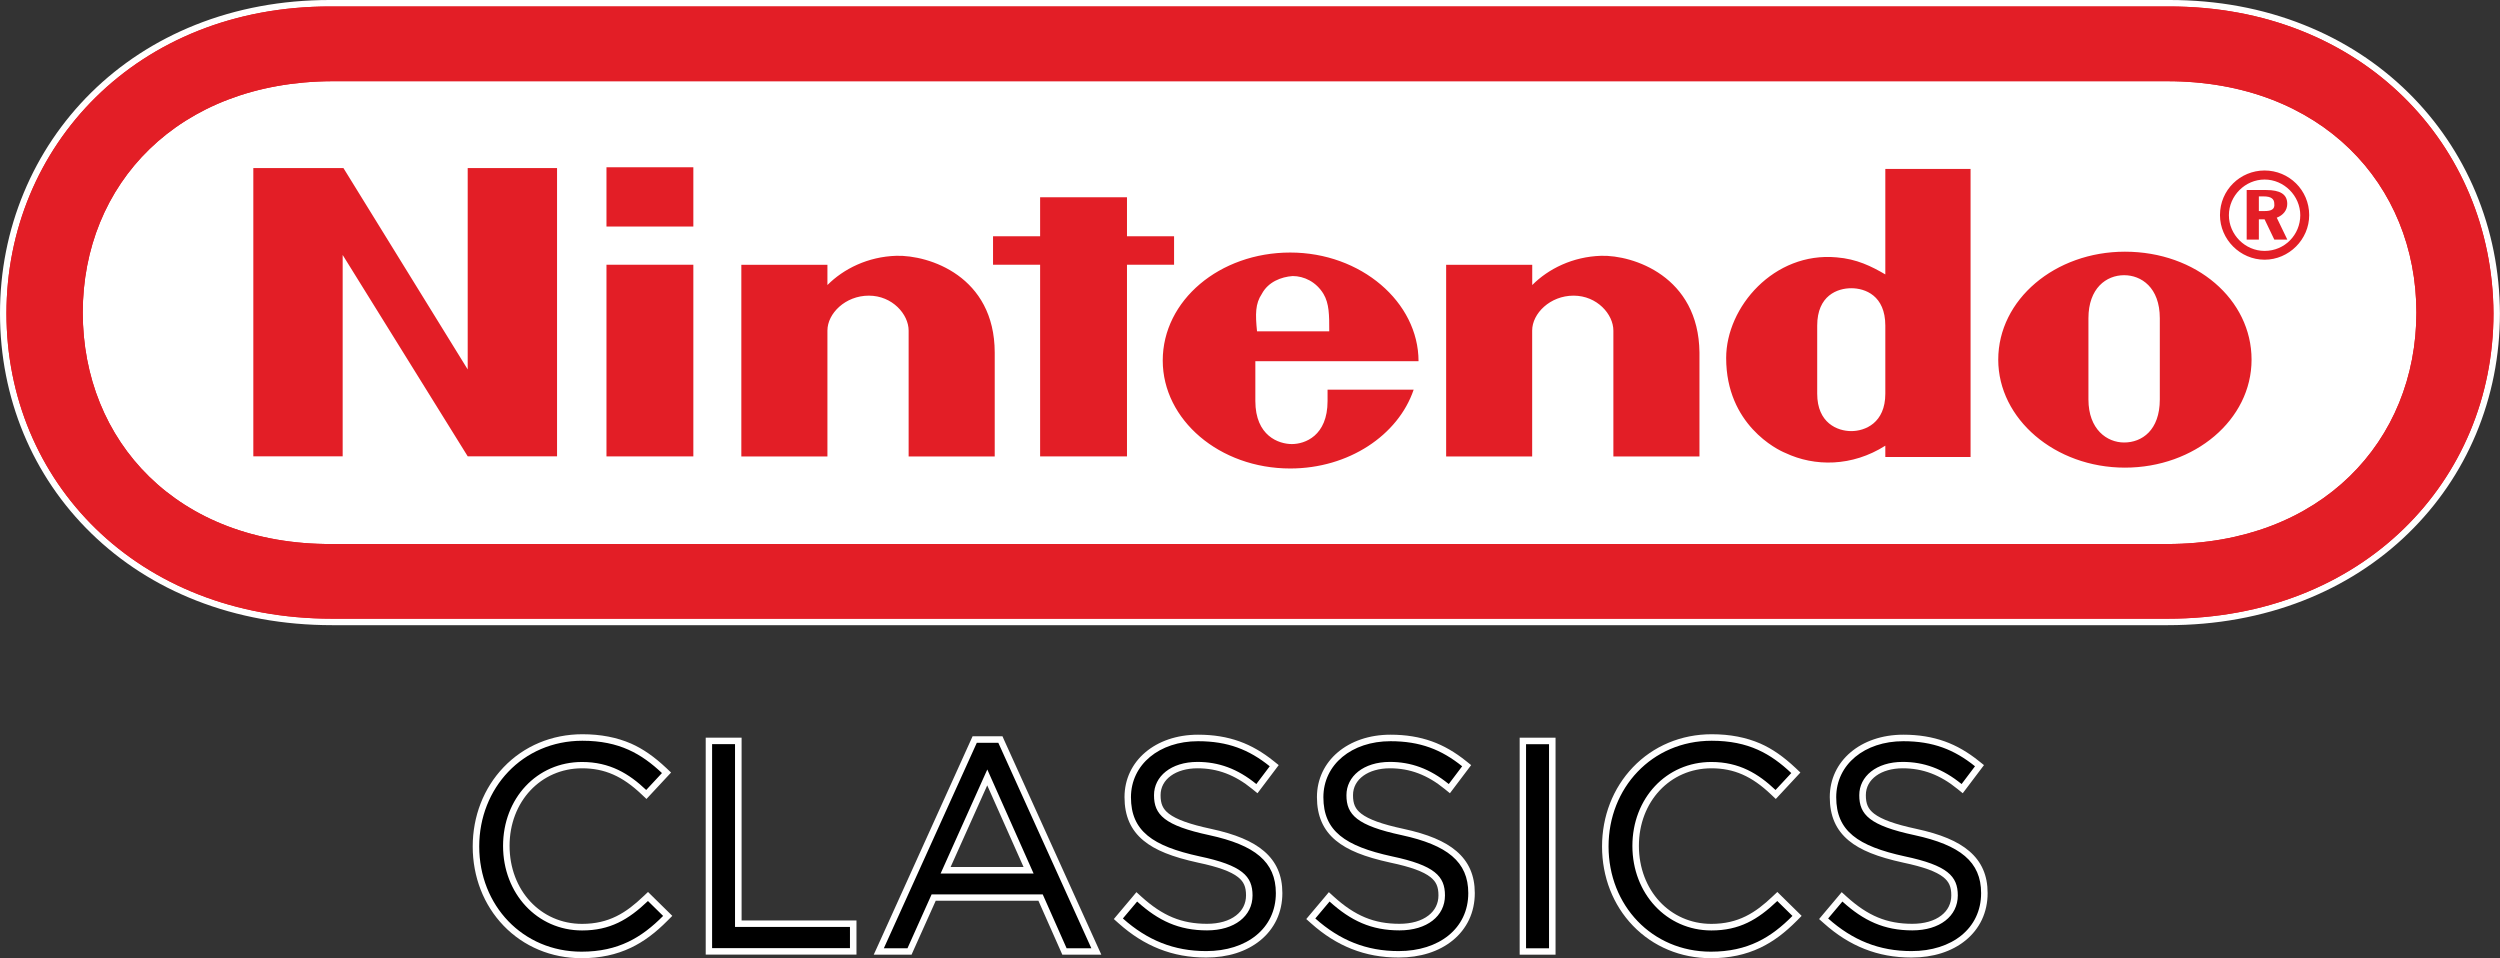 <?xml version="1.0" encoding="utf-8"?>
<!-- Generator: Adobe Illustrator 25.4.1, SVG Export Plug-In . SVG Version: 6.00 Build 0)  -->
<svg version="1.1" id="Layer_1" xmlns="http://www.w3.org/2000/svg" xmlns:xlink="http://www.w3.org/1999/xlink" x="0px" y="0px"
	 viewBox="0 0 3839 1471.4" style="enable-background:new 0 0 3839 1471.4;" xml:space="preserve">
<rect x="0" y="0" width="3839" height="1471.4" fill="#333333" stroke="none"/>
<style type="text/css">
	.st0{fill:#E31E26;}
	.st1{fill:#FFFFFF;}
</style>
<g>
	<g>
		<path class="st0" d="M509.9,955c-73.7,0-143.3-12.6-206.7-37.5c-60.7-23.8-114.3-58.1-159.4-102C54.3,728.5,5,609.8,5,481.3
			C5,353.1,54.1,234.1,143.4,146c44.9-44.3,98.2-79,158.3-103.1c63-25.2,131.8-38,204.5-38l2.5,0h2820.4c0.8,0,1.6,0,2.5,0
			c72.8,0,141.6,12.7,204.6,37.8c60.2,24,113.5,58.5,158.5,102.8c89.3,87.8,138.8,207,139.5,335.7c0,128.3-49.5,247-139.3,334.3
			c-45.2,43.9-98.9,78.2-159.5,102c-63.4,24.9-132.8,37.5-206.2,37.5H509.9z"/>
		<path class="st1" d="M3331.5,9.9c296.7,0,496.2,213.9,497.5,471.3c0,256.9-200.8,468.8-500,468.8H509.9
			c-300.5,0-500-211.9-500-468.8C9.9,225.1,209.6,9.9,506.2,9.9c0.8,0,1.6,0,2.5,0h2820.4C3329.9,9.9,3330.7,9.9,3331.5,9.9
			 M3331.5,0c-0.8,0-1.7,0-2.5,0H508.7c-0.8,0-1.6,0-2.5,0c-73.3,0-142.8,12.9-206.4,38.3c-60.7,24.3-114.6,59.3-160,104.1
			C95.4,186.4,60.6,238,36.6,295.8C12.3,354.2,0,416.6,0,481.3c0,129.8,49.8,249.8,140.3,337.8c45.6,44.4,99.8,79.1,161.1,103.1
			c64,25.1,134.2,37.8,208.5,37.8h2819.1c74,0,144-12.7,208-37.8c61.2-24,115.5-58.7,161.1-103.1c44.8-43.6,79.8-94.8,104-152.4
			c24.4-58.2,36.8-120.6,36.8-185.5v0v0c-0.3-65-12.9-127.6-37.3-186c-24.2-57.8-59.1-109.4-103.6-153.2
			c-45.5-44.7-99.3-79.6-160.1-103.8C3474.4,12.8,3404.9,0,3331.5,0L3331.5,0z"/>
	</g>
	<g>
		<path class="st1" d="M3327.9,835.4H509.9C271.8,836.6,127.1,677,127.1,480S273,125.8,509.9,124.7h2817.9
			c236.9,0,382.8,158.4,382.8,355.3S3564.7,835.4,3327.9,835.4z"/>
		<path class="st0" d="M718.2,567.3L527.4,258.1H389v442.6h137.2V391.5l192,309.2h137.2V258.1H718.2V567.3z M1802.9,406.5v-43.7
			h-72.3v-59.9h-133.4v59.9h-72.3v43.7h72.3v294.3h133.4V406.5H1802.9z M931.3,700.8h133.4V406.5H931.3V700.8z M931.3,347.9h133.4
			v-91H931.3V347.9z M3263,386.5c-107.2,0-194.5,73.5-194.5,165.8c0,91,87.2,165.8,194.5,165.8c107.2,0,194.5-73.5,194.5-165.8
			S3372.7,386.5,3263,386.5z M3316.6,613.4c0,47.4-27.5,66.1-54.8,66.1c-26.2,0-54.8-20-54.8-66.1c0-17.4,0-63.6,0-63.6
			s0-43.7,0-61.1c0-46.2,27.5-66.1,54.8-66.1c26.2,0,54.8,18.7,54.8,66.1c0,17.4,0,51.1,0,62.4
			C3316.6,552.3,3316.6,596,3316.6,613.4z M2895.1,421.4c-21.2-12.4-43.7-23.7-74.8-26.2c-96-8.8-169.6,76.1-169.6,154.6
			c0,102.3,78.6,140.9,91,145.8c44.9,21.2,102.3,21.2,153.4-11.2c0,2.5,0,17.4,0,17.4H3026V259.4h-130.9
			C2895.1,258.1,2895.1,352.9,2895.1,421.4z M2895.1,552.3c0,0,0,33.6,0,52.3c0,44.9-31.1,57.4-52.3,57.4s-52.3-12.4-52.3-57.4
			c0-16.2,0-52.3,0-52.3s0-37.4,0-52.3c0-46.2,31.1-57.4,52.3-57.4s52.3,11.2,52.3,57.4C2895.1,514.9,2895.1,552.3,2895.1,552.3z
			 M1376.5,392.8c-43.7,1.3-81.1,20-105.9,44.9c0-7.5,0-31.1,0-31.1h-132.2v294.3h132.2c0,0,0-180.8,0-193.3
			c0-26.2,27.5-53.6,63.6-53.6c36.1,0,61.1,28.7,61.1,53.6c0,18.7,0,193.3,0,193.3h132.2c0,0,0-139.7,0-159.6
			C1527.3,423.9,1426.4,391.5,1376.5,392.8z M2458.8,392.8c-43.7,1.3-81.1,20-105.9,44.9c0-7.5,0-31.1,0-31.1h-132.2v294.3h132.1
			c0,0,0-180.8,0-193.3c0-26.2,27.5-53.6,63.6-53.6s61.1,28.7,61.1,53.6c0,18.7,0,193.3,0,193.3h132.2c0,0,0-139.7,0-159.6
			C2608.4,423.9,2507.4,391.5,2458.8,392.8z M2178.3,554.8c0-91-88.5-167-197-167c-108.4,0-195.8,73.5-195.8,165.8
			c0,91,87.2,165.8,195.8,165.8c89.7,0,165.8-51.1,189.5-121h-132.2c0,0,0,1.3,0,17.4c0,53.6-34.9,66.1-54.8,66.1
			c-20,0-56.1-12.4-56.1-66.1c0-16.2,0-61.1,0-61.1H2178.3z M1937.6,451.4c9.9-18.7,29.9-26.2,47.4-27.5c17.4,0,36.1,8.8,47.4,27.5
			c8.8,14.9,8.8,32.4,8.8,57.4h-110.9C1927.6,482.5,1927.6,466.3,1937.6,451.4z M3512.3,313c0-14.9-11.2-21.2-32.4-21.2H3450v76.1
			h18.7v-31.1h8.8l14.9,31.1h20l-16.2-33.6C3506.1,330.4,3512.3,322.9,3512.3,313z M3477.5,324.1h-8.8v-22.5h7.5
			c11.2,0,16.2,3.8,16.2,11.2C3493.6,321.6,3487.4,324.1,3477.5,324.1z M3477.5,261.8c-37.4,0-68.5,29.9-68.5,68.5
			c0,37.4,31.1,68.5,68.5,68.5c37.4,0,68.5-31.1,68.5-68.5C3546,291.8,3514.9,261.8,3477.5,261.8z M3477.5,385.3
			c-29.9,0-54.8-25-54.8-54.8c0-29.9,25-54.8,54.8-54.8c29.8,0,54.8,25,54.8,54.8C3532.3,360.3,3508.6,385.3,3477.5,385.3z
			 M3329.1,10H508.7C210.7,8.8,9.9,224.4,9.9,481.3s199.5,468.8,500,468.8h2819.1c299.2,0,500-211.9,500-468.8
			C3827.8,223.1,3627.1,8.8,3329.1,10z M3327.9,835.4H509.9C271.8,836.6,127.1,677,127.1,480S273,125.8,509.9,124.7h2817.9
			c236.9,0,382.8,158.4,382.8,355.3S3564.7,835.4,3327.9,835.4z M3329.1,10H508.7C210.7,8.8,9.9,224.4,9.9,481.3
			s199.5,468.8,500,468.8h2819.1c299.2,0,500-211.9,500-468.8C3827.8,223.1,3627.1,8.8,3329.1,10z M3327.9,835.4H509.9
			C271.8,836.6,127.1,677,127.1,480S273,125.8,509.9,124.7h2817.9c236.9,0,382.8,158.4,382.8,355.3S3564.7,835.4,3327.9,835.4z
			 M3329.1,10H508.7C210.7,8.8,9.9,224.4,9.9,481.3s199.5,468.8,500,468.8h2819.1c299.2,0,500-211.9,500-468.8
			C3827.8,223.1,3627.1,8.8,3329.1,10z M3327.9,835.4H509.9C271.8,836.6,127.1,677,127.1,480S273,125.8,509.9,124.7h2817.9
			c236.9,0,382.8,158.4,382.8,355.3S3564.7,835.4,3327.9,835.4z"/>
	</g>
	<g>
		<g>
			<g>
				<g>
					<path d="M892.9,1466.5c-44.8,0-86-17.2-116-48.4c-29.7-30.9-46-72.8-46-118.1c0-45.2,16.3-87.1,46-118.2
						c30.3-31.7,72-49.2,117.4-49.2c62.8,0,97.5,24.5,125.6,51l3.6,3.4l-31,33.3l-3.6-3.5c-30.7-29.2-59.1-41.6-95.1-41.6
						c-66.3,0-116.3,53.3-116.3,124c0,71.2,50,124.8,116.3,124.8c43,0,70.2-17.5,97.7-43.8l3.5-3.3l30.3,29.8l-3.5,3.5
						C994.1,1438,957.1,1466.5,892.9,1466.5z"/>
					<path class="st1" d="M894.3,1137.5c56.8,0,90.8,20.1,122.2,49.6l-24.2,26c-26.4-25.1-55.9-43-98.5-43
						c-69.3,0-121.3,55.9-121.3,128.9c0,73,52.3,129.8,121.3,129.8c43,0,71.1-16.5,101.2-45.2l23.3,22.9
						c-32.7,32.9-68.5,54.9-125.3,54.9c-90.4,0-157.1-71.1-157.1-161.6C735.9,1210.4,802.1,1137.5,894.3,1137.5 M894.3,1127.5
						c-46.8,0-89.8,18-121,50.7c-30.6,32-47.4,75.2-47.4,121.7c0,46.6,16.8,89.8,47.4,121.6c31,32.2,73.4,49.9,119.6,49.9
						c28.5,0,53.3-5.3,76-16.1c19.3-9.2,37.3-22.5,56.4-41.8l7.1-7.1l-7.1-7l-23.3-22.9l-6.9-6.8l-7,6.6
						c-26.7,25.5-53,42.4-94.3,42.4c-63.5,0-111.3-51.5-111.3-119.9c0-67.8,47.9-119,111.3-119c34.6,0,62,12,91.6,40.2l7.3,6.9
						l6.9-7.4l24.2-26l6.7-7.2l-7.2-6.8c-18.6-17.5-35.8-29.5-54.3-37.7C947,1132.3,922.6,1127.5,894.3,1127.5L894.3,1127.5z"/>
				</g>
				<g>
					<polygon points="1088.5,1461 1088.5,1137.8 1133.7,1137.8 1133.7,1418.4 1310.2,1418.4 1310.2,1461 					"/>
					<path class="st1" d="M1128.7,1142.8v280.6h176.5v32.6h-211.7v-313.3H1128.7 M1093.5,1142.8L1093.5,1142.8L1093.5,1142.8
						 M1138.7,1132.8h-9.9h-35.2h-0.1h-9.8v9.9V1456v9.9h9.9h211.7h9.9v-9.9v-32.6v-9.9h-9.9h-166.5v-270.7V1132.8L1138.7,1132.8z"
						/>
				</g>
				<g>
					<path d="M1634.6,1461.1l-36.7-82.8h-164.2l-37.1,82.8h-47.2l147.3-325.5h39.5l147.4,325.5H1634.6z M1579.5,1336.4l-63.5-142.6
						l-63.9,142.6H1579.5z"/>
					<path class="st1" d="M1533,1140.6l142.9,315.6h-38l-36.7-82.8h-170.6l-37.1,82.8h-36.3l142.8-315.6H1533 M1444.4,1341.4h142.8
						l-71.1-159.8L1444.4,1341.4 M1539.4,1130.6h-6.4h-33.1h-6.4l-2.6,5.8L1348.1,1452l-6.4,14h15.4h36.3h6.4l2.6-5.9l34.5-76.9
						h157.7l34.1,76.9l2.6,5.9h6.5h38h15.4l-6.4-14.1l-142.9-315.6L1539.4,1130.6L1539.4,1130.6z M1459.7,1331.5L1516,1206
						l55.8,125.4H1459.7L1459.7,1331.5z"/>
				</g>
				<g>
					<path d="M1852.3,1465.5c-50.3,0-92-16.3-131.3-51.4l-3.6-3.2l28.3-33.6l3.8,3.5c33.7,30.5,63.9,43,104.1,43
						c38.8,0,64.9-19.6,64.9-48.7c0-25.7-12-41.2-77.5-55.1c-65.5-14.3-109.1-36-109.1-95.7c0-52.7,45.4-90.9,107.9-90.9
						c44.8,0,78.7,11.8,113.2,39.6l3.8,3l-26.6,35.2l-4-3.3c-27.5-22.4-55.3-32.9-87.3-32.9c-36.3,0-61.7,18.9-61.7,46.1
						c-0.1,26,12.4,41.9,81,56.6c74.3,16.2,106,44.3,106,93.9c0,27.9-11.1,51.6-32,68.7C1911.9,1456.7,1884.3,1465.5,1852.3,1465.5z
						"/>
					<path class="st1" d="M1839.7,1138.2c45.7,0,78.3,12.9,110.1,38.5l-20.6,27.3c-29-23.7-58.2-34-90.4-34
						c-40.7,0-66.7,22.4-66.7,51c-0.1,30.1,16,46.7,85,61.5c69.8,15.2,102.1,40.7,102.1,89c0,54.2-44.8,89-106.9,89
						c-49.6,0-90.4-16.6-128-50.1l21.9-26c32.6,29.5,64,44.3,107.4,44.3c42.1,0,69.8-21.9,69.8-53.7c0-29.5-15.7-46.1-81.5-60
						c-72-15.7-105.2-38.9-105.2-90.8C1736.8,1174,1780.1,1138.2,1839.7,1138.2 M1839.7,1128.2c-65.4,0-112.9,40.3-112.9,95.9
						c0,28.7,9.5,50.5,29.2,66.7c17.8,14.7,43.6,25.1,83.8,33.9l0,0l0,0c30.9,6.5,50.4,13.6,61.3,22.2c8.8,7,12.3,14.8,12.3,28
						c0,12.5-5.3,23.2-15.3,30.9c-10.8,8.4-26.3,12.8-44.6,12.8c-38.9,0-68.1-12.1-100.8-41.7l-7.6-6.9l-6.6,7.9l-21.9,26l-6.2,7.4
						l7.2,6.4c20,17.9,40.5,30.8,62.5,39.5c22.5,8.9,46.1,13.2,72.2,13.2c33.2,0,61.9-9.1,83.1-26.4c10.8-8.8,19.1-19.4,24.9-31.5
						c5.9-12.5,8.9-26.3,8.9-41.1c0-27.2-9.3-48.3-28.3-64.5c-17.7-15.1-43.6-26-81.6-34.2c-32.6-7-53-14.4-64.4-23.2
						c-9.2-7.1-12.8-15.1-12.7-28.6c0-24.2,23.3-41.1,56.7-41.1c30.8,0,57.5,10.1,84.1,31.8l8,6.5l6.2-8.2l20.6-27.3l5.8-7.7l-7.5-6
						c-17.4-14-34.6-23.9-52.7-30.4C1884.2,1131.6,1863.4,1128.2,1839.7,1128.2L1839.7,1128.2z"/>
				</g>
				<g>
					<path d="M2147.7,1465.5c-50.3,0-92-16.3-131.3-51.4l-3.6-3.2l28.3-33.6l3.8,3.5c33.7,30.5,63.9,43,104.1,43
						c38.8,0,64.9-19.6,64.9-48.7c0-25.7-12-41.2-77.5-55.1c-65.5-14.3-109.1-36-109.1-95.7c0-52.7,45.4-90.9,107.9-90.9
						c44.8,0,78.7,11.8,113.2,39.6l3.8,3l-26.6,35.2l-4-3.3c-27.5-22.4-55.3-32.9-87.3-32.9c-36.3,0-61.7,18.9-61.7,46.1
						c-0.1,26,12.4,41.9,81,56.6c74.3,16.2,106,44.3,106,93.9c0,27.9-11.1,51.6-32,68.7C2207.4,1456.7,2179.7,1465.5,2147.7,1465.5z
						"/>
					<path class="st1" d="M2135.2,1138.2c45.7,0,78.3,12.9,110.1,38.5l-20.6,27.3c-29-23.7-58.2-34-90.4-34
						c-40.7,0-66.7,22.4-66.7,51c-0.1,30.1,16,46.7,85,61.5c69.8,15.2,102.1,40.7,102.1,89c0,54.2-44.8,89-106.9,89
						c-49.6,0-90.4-16.6-128-50.1l21.9-26c32.6,29.5,64,44.3,107.4,44.3c42.1,0,69.8-21.9,69.8-53.7c0-29.5-15.7-46.1-81.5-60
						c-72-15.7-105.2-38.9-105.2-90.8C2032.2,1174,2075.6,1138.2,2135.2,1138.2 M2135.2,1128.2c-65.4,0-112.9,40.3-112.9,95.9
						c0,28.7,9.5,50.5,29.2,66.7c17.8,14.7,43.6,25.1,83.8,33.9l0,0l0,0c30.9,6.5,50.4,13.6,61.3,22.2c8.8,7,12.3,14.8,12.3,28
						c0,12.5-5.3,23.2-15.3,30.9c-10.8,8.4-26.3,12.8-44.6,12.8c-38.9,0-68.1-12.1-100.8-41.7l-7.6-6.9l-6.6,7.9l-21.9,26l-6.2,7.4
						l7.2,6.4c20,17.9,40.5,30.8,62.5,39.5c22.5,8.9,46.1,13.2,72.2,13.2c33.2,0,61.9-9.1,83.1-26.4c10.8-8.8,19.1-19.4,24.9-31.5
						c5.9-12.5,8.9-26.3,8.9-41.1c0-27.2-9.3-48.3-28.3-64.5c-17.7-15.1-43.6-26-81.6-34.2c-32.6-7-53-14.4-64.4-23.2
						c-9.2-7.1-12.8-15.1-12.7-28.6c0-24.2,23.3-41.1,56.7-41.1c30.8,0,57.5,10.1,84.1,31.8l8,6.5l6.2-8.2l20.6-27.3l5.8-7.7l-7.5-6
						c-17.4-14-34.6-23.9-52.7-30.4C2179.7,1131.6,2158.8,1128.2,2135.2,1128.2L2135.2,1128.2z"/>
				</g>
				<g>
					<rect x="2338.4" y="1137.8" width="45.3" height="323.3"/>
					<path class="st1" d="M2378.7,1142.8v313.4h-35.3v-313.4H2378.7 M2388.7,1132.8h-9.9h-35.3h-9.9v9.9v313.4v9.9h9.9h35.3h9.9
						v-9.9v-313.4V1132.8L2388.7,1132.8z"/>
				</g>
				<g>
					<path d="M2627.1,1466.5c-44.8,0-86-17.2-116-48.4c-29.7-30.9-46-72.8-46-118.1c0-45.2,16.3-87.1,46-118.2
						c30.3-31.7,72-49.2,117.4-49.2c62.8,0,97.5,24.5,125.6,51l3.6,3.4l-31,33.3l-3.6-3.5c-30.7-29.2-59.1-41.6-95.1-41.6
						c-66.3,0-116.3,53.3-116.3,124c0,71.2,50,124.8,116.3,124.8c43,0,70.2-17.5,97.7-43.8l3.5-3.3l30.3,29.8l-3.5,3.5
						C2728.4,1438,2691.4,1466.5,2627.1,1466.5z"/>
					<path class="st1" d="M2628.5,1137.5c56.8,0,90.8,20.1,122.2,49.6l-24.2,26c-26.4-25.1-55.9-43-98.5-43
						c-69.3,0-121.3,55.9-121.3,128.9c0,73,52.3,129.8,121.3,129.8c43,0,71.1-16.5,101.2-45.2l23.3,22.9
						c-32.6,32.9-68.4,54.9-125.3,54.9c-90.4,0-157.1-71.1-157.1-161.6C2470,1210.4,2536.3,1137.5,2628.5,1137.5 M2628.5,1127.5
						c-46.8,0-89.8,18-121,50.7c-30.6,32-47.4,75.2-47.4,121.7c0,46.6,16.8,89.8,47.4,121.6c31,32.2,73.4,49.9,119.6,49.9
						c28.5,0,53.4-5.3,76.1-16.1c19.3-9.2,37.3-22.5,56.4-41.8l7-7.1l-7.1-7l-23.3-22.9l-6.9-6.8l-7,6.6
						c-26.7,25.5-53,42.4-94.3,42.4c-63.5,0-111.3-51.5-111.3-119.9c0-67.8,47.9-119,111.3-119c34.6,0,62,12,91.6,40.2l7.3,6.9
						l6.9-7.4l24.2-26l6.7-7.2l-7.2-6.8c-18.6-17.5-35.8-29.5-54.3-37.7C2681.2,1132.3,2656.8,1127.5,2628.5,1127.5L2628.5,1127.5z"
						/>
				</g>
				<g>
					<path d="M2935.2,1465.5c-50.3,0-92-16.3-131.3-51.4l-3.6-3.2l28.3-33.6l3.8,3.5c33.7,30.5,63.9,43,104.1,43
						c38.8,0,64.9-19.6,64.9-48.7c0-25.7-12-41.2-77.5-55.1c-65.5-14.3-109.1-36-109.1-95.7c0-52.7,45.4-90.9,107.9-90.9
						c44.8,0,78.7,11.8,113.2,39.6l3.8,3l-26.6,35.2l-4-3.3c-27.5-22.4-55.3-32.9-87.3-32.9c-36.3,0-61.7,18.9-61.7,46.1
						c-0.1,26,12.4,41.9,81,56.6c74.3,16.2,106,44.3,106,93.9c0,27.9-11.1,51.6-32,68.7C2994.9,1456.7,2967.2,1465.5,2935.2,1465.5z
						"/>
					<path class="st1" d="M2922.7,1138.2c45.7,0,78.3,12.9,110.1,38.5l-20.6,27.3c-29-23.7-58.2-34-90.4-34
						c-40.7,0-66.7,22.4-66.7,51c-0.1,30.1,16,46.7,85,61.5c69.8,15.2,102.1,40.7,102.1,89c0,54.2-44.8,89-106.9,89
						c-49.6,0-90.4-16.6-128-50.1l21.9-26c32.6,29.5,64,44.3,107.4,44.3c42.1,0,69.8-21.9,69.8-53.7c0-29.5-15.7-46.1-81.5-60
						c-72-15.7-105.2-38.9-105.2-90.8C2819.7,1174,2863.1,1138.2,2922.7,1138.2 M2922.7,1128.2c-65.4,0-112.9,40.3-112.9,95.9
						c0,28.7,9.5,50.5,29.2,66.7c17.8,14.7,43.6,25.1,83.8,33.9l0,0l0,0c30.9,6.5,50.4,13.6,61.3,22.2c8.8,7,12.3,14.8,12.3,28
						c0,12.5-5.3,23.2-15.3,30.9c-10.8,8.4-26.3,12.8-44.6,12.8c-38.9,0-68.1-12.1-100.8-41.7l-7.6-6.9l-6.6,7.9l-21.9,26l-6.2,7.4
						l7.2,6.4c20,17.9,40.5,30.8,62.5,39.5c22.5,8.9,46.1,13.2,72.2,13.2c33.2,0,61.9-9.1,83.1-26.4c10.8-8.8,19.1-19.4,24.9-31.5
						c5.9-12.5,8.9-26.3,8.9-41.1c0-27.2-9.3-48.3-28.3-64.5c-17.7-15.1-43.6-26-81.6-34.2c-32.6-7-53-14.4-64.4-23.2
						c-9.2-7.1-12.8-15.1-12.7-28.6c0-24.2,23.3-41.1,56.7-41.1c30.8,0,57.5,10.1,84.1,31.8l8,6.5l6.2-8.2l20.6-27.3l5.8-7.7l-7.5-6
						c-17.4-14-34.6-23.9-52.7-30.4C2967.1,1131.6,2946.3,1128.2,2922.7,1128.2L2922.7,1128.2z"/>
				</g>
			</g>
		</g>
	</g>
</g>
</svg>
